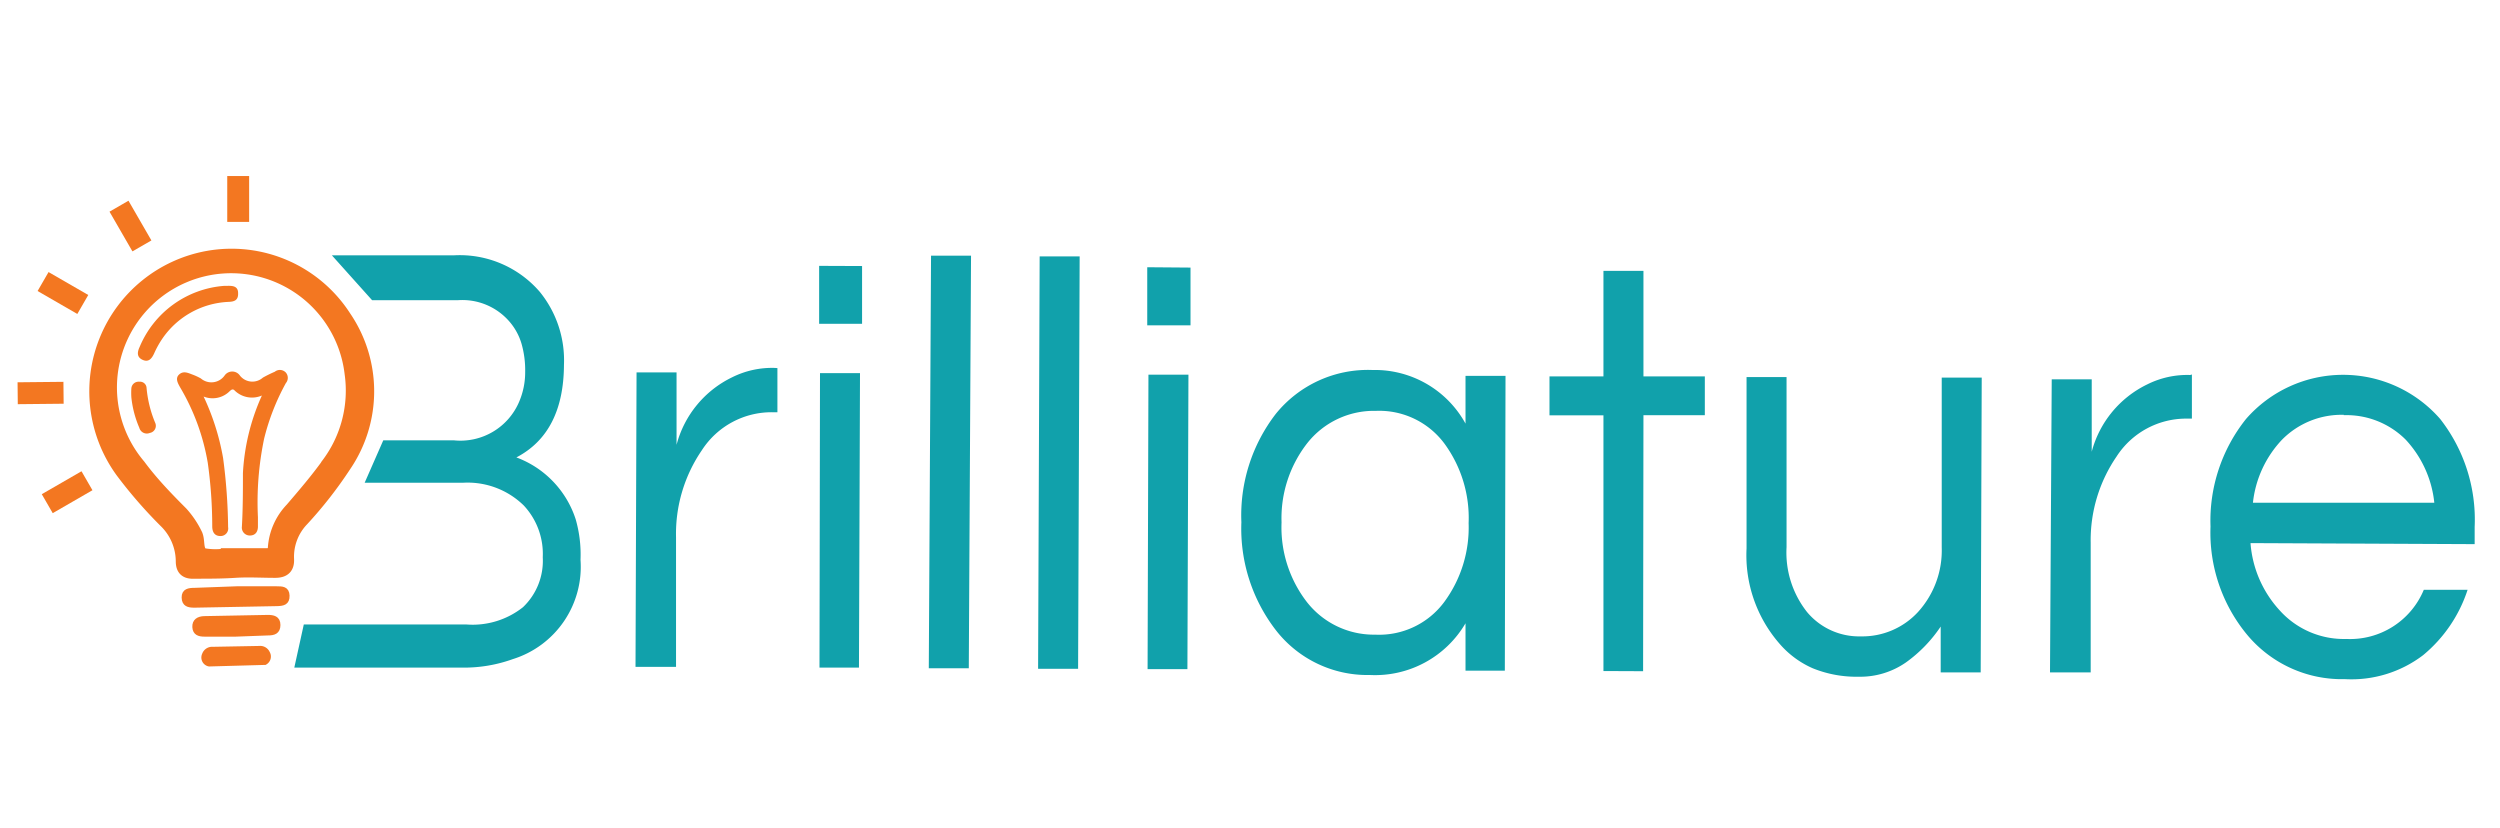<svg id="Layer_1" data-name="Layer 1" xmlns="http://www.w3.org/2000/svg" viewBox="0 0 145 48"><defs><style>.cls-1{fill:#11a1ab;}.cls-2,.cls-3,.cls-4{fill:#f37721;}.cls-2,.cls-4{stroke:#f37721;stroke-miterlimit:10;}.cls-2{stroke-width:0.25px;}.cls-4{stroke-width:0.75px;}</style></defs><title>mini-logo</title><path class="cls-1" d="M45.09,21.35v2.56H44.8a4.81,4.81,0,0,0-4.09,2.2,8.58,8.58,0,0,0-1.5,5.05l0,7.52H36.86l.06-17.08h2.32l0,4.2a6.06,6.06,0,0,1,3.23-3.92,5.18,5.18,0,0,1,2.48-.54Z"/><path class="cls-1" d="M50,15.43v3.35H47.51V15.42Zm-2.44,6.21h2.32l-.06,17.08H47.53Z"/><path class="cls-1" d="M56.19,38.76H53.87L54,14.83h2.32Z"/><path class="cls-1" d="M62.53,38.79H60.21l.09-23.92h2.32Z"/><path class="cls-1" d="M69.05,15.52v3.35H66.54V15.5Zm-2.44,6.21h2.32l-.06,17.08H66.56Z"/><path class="cls-1" d="M85,36.15a6.08,6.08,0,0,1-5.55,3A6.72,6.72,0,0,1,74,36.55a9.64,9.64,0,0,1-2-6.26A9.63,9.63,0,0,1,74,24a6.87,6.87,0,0,1,5.61-2.54A6,6,0,0,1,85,24.57V21.8h2.32L87.28,38.9H85Zm-5.23.66a4.7,4.7,0,0,0,4-1.9,7.29,7.29,0,0,0,1.41-4.57,7.3,7.3,0,0,0-1.38-4.58,4.71,4.71,0,0,0-4-1.93,4.93,4.93,0,0,0-4,1.9,7.07,7.07,0,0,0-1.47,4.57,7.08,7.08,0,0,0,1.44,4.58A4.93,4.93,0,0,0,79.74,36.81Z"/><path class="cls-1" d="M93,38.92,93,24.09H89.87V21.83H93l0-6.12h2.32l0,6.12,3.56,0v2.25l-3.56,0L95.3,38.93Z"/><path class="cls-1" d="M112.56,39V36.34a8.11,8.11,0,0,1-2,2.07,4.64,4.64,0,0,1-2.76.84,6.72,6.72,0,0,1-2.66-.49,5.39,5.39,0,0,1-1.94-1.44,7.81,7.81,0,0,1-1.9-5.51l0-9.94h2.32l0,9.87a5.56,5.56,0,0,0,1.19,3.76,3.93,3.93,0,0,0,3.12,1.41,4.39,4.39,0,0,0,3.32-1.42,5.31,5.31,0,0,0,1.37-3.75l0-9.84h2.32L114.88,39Z"/><path class="cls-1" d="M127.13,21.72v2.56h-.28a4.8,4.8,0,0,0-4.09,2.2,8.58,8.58,0,0,0-1.5,5l0,7.52H118.9L119,22h2.32l0,4.2a6.06,6.06,0,0,1,3.23-3.91,5.18,5.18,0,0,1,2.48-.54Z"/><path class="cls-1" d="M136.08,37.06a4.63,4.63,0,0,0,4.5-2.85h2.54A8.22,8.22,0,0,1,140.54,38,6.86,6.86,0,0,1,136,39.39a7.15,7.15,0,0,1-5.68-2.59,9.28,9.28,0,0,1-2.11-6.26,9.45,9.45,0,0,1,2.06-6.24,7.47,7.47,0,0,1,11.26,0,9.47,9.47,0,0,1,2,6.26v1l-13-.06a6.47,6.47,0,0,0,1.69,3.9A5,5,0,0,0,136.08,37.06Zm-.14-13a4.85,4.85,0,0,0-3.59,1.45,6.3,6.3,0,0,0-1.68,3.65l10.52,0a6.32,6.32,0,0,0-1.66-3.66A4.86,4.86,0,0,0,135.94,24.08Z"/><path class="cls-1" d="M33.39,30.12a5.7,5.7,0,0,0-3.44-3.59q2.74-1.43,2.76-5.37a6.29,6.29,0,0,0-1.4-4.23,6.13,6.13,0,0,0-5-2.12l-7.06,0,2.33,2.6,5,0a3.61,3.61,0,0,1,3,1.28,3.46,3.46,0,0,1,.67,1.25,5.57,5.57,0,0,1,.21,1.63,4.33,4.33,0,0,1-.34,1.71,3.7,3.7,0,0,1-3.79,2.26l-4.1,0-1.08,2.46,5.69,0a4.65,4.65,0,0,1,3.54,1.32,4.11,4.11,0,0,1,1.1,3,3.71,3.71,0,0,1-1.15,2.9,4.7,4.7,0,0,1-3.27,1l-4.83,0v0H17.62l-.55,2.5,9.67,0a8.33,8.33,0,0,0,3-.49,5.61,5.61,0,0,0,3.93-5.76A7.41,7.41,0,0,0,33.39,30.12Z"/><path class="cls-2" d="M13.72,34.13l2.32,0c.32,0,.62,0,.63.42s-.25.47-.59.48l-4.81.09c-.34,0-.6-.06-.61-.46s.3-.44.62-.44Z"/><path class="cls-2" d="M13.68,36.8l-1.82,0c-.31,0-.56-.07-.58-.43s.24-.5.56-.51l3.69-.07c.31,0,.61.05.61.46s-.27.48-.59.48Z"/><path class="cls-2" d="M15.37,38.44l-3.24.09a.4.4,0,0,1-.29-.56.49.49,0,0,1,.51-.33l2.69-.05a.48.48,0,0,1,.49.28A.41.41,0,0,1,15.37,38.44Z"/><path class="cls-3" d="M8.5,22.49a.38.38,0,0,0-.42-.35.42.42,0,0,0-.46.37,3.92,3.92,0,0,0,0,.55,6,6,0,0,0,.46,1.75.45.45,0,0,0,.61.3A.42.42,0,0,0,9,24.52,6.78,6.78,0,0,1,8.5,22.49Z"/><path class="cls-4" d="M20,18.39a7.81,7.81,0,0,0-7.93-3.47,7.9,7.9,0,0,0-5,12.43,26.69,26.69,0,0,0,2.5,2.88,3.25,3.25,0,0,1,1,2.32c0,.52.26.67.74.64.77,0,1.55,0,2.32-.05s1.55,0,2.33,0c.52,0,.75-.22.72-.73a3.09,3.09,0,0,1,.86-2.26A24,24,0,0,0,20,27,7.65,7.65,0,0,0,20,18.39Zm-1,8.55c-.65.9-1.37,1.74-2.09,2.58a3.62,3.62,0,0,0-1,2.26c0,.32-.16.39-.46.39-.59,0-1.18,0-1.77,0h-.5a4,4,0,0,1-1.37,0c-.46-.17-.25-.8-.45-1.19a5.2,5.2,0,0,0-.83-1.23C9.66,28.88,8.81,28,8.07,27a7,7,0,1,1,12.29-5.35A7.1,7.1,0,0,1,19,26.93Z"/><path class="cls-3" d="M13.81,17c0-.41-.32-.43-.64-.42H13A5.79,5.79,0,0,0,8.1,20.12c-.14.3-.18.59.17.75s.53-.07.67-.37a5.5,5.5,0,0,1,.45-.82,4.91,4.91,0,0,1,3.84-2.17C13.56,17.5,13.83,17.44,13.81,17Z"/><path class="cls-3" d="M15.94,21.56a7.49,7.49,0,0,0-.69.34.92.92,0,0,1-1.33-.11.54.54,0,0,0-.9,0,.94.94,0,0,1-1.37.16,3.47,3.47,0,0,0-.5-.23c-.26-.1-.52-.22-.76,0s-.08.5.06.75a12.78,12.78,0,0,1,1.6,4.37,26.65,26.65,0,0,1,.26,3.69c0,.33.14.56.47.56a.44.44,0,0,0,.45-.52,32.63,32.63,0,0,0-.29-4A14,14,0,0,0,11.81,23a1.4,1.4,0,0,0,1.51-.31c.08-.07.17-.16.28-.05a1.44,1.44,0,0,0,1.59.3,12.48,12.48,0,0,0-1.1,4.5c0,1,0,2.06-.06,3.1a.46.46,0,0,0,.46.52c.33,0,.48-.23.47-.56,0-.17,0-.33,0-.5a18,18,0,0,1,.36-4.56,13.22,13.22,0,0,1,1.26-3.22.47.47,0,0,0,0-.61A.47.47,0,0,0,15.94,21.56Z"/><rect class="cls-3" x="13.18" y="10.21" width="1.27" height="2.66"/><rect class="cls-3" x="6.93" y="11.78" width="1.27" height="2.66" transform="translate(-5.54 5.54) rotate(-30)"/><rect class="cls-3" x="3.02" y="15.67" width="1.27" height="2.66" transform="translate(-12.9 11.66) rotate(-60)"/><rect class="cls-3" x="1.71" y="21.46" width="1.27" height="2.66" transform="translate(-20.41 25.37) rotate(-90.58)"/><rect class="cls-3" x="3.26" y="27.22" width="1.27" height="2.66" transform="translate(26.67 10.9) rotate(60)"/></svg>